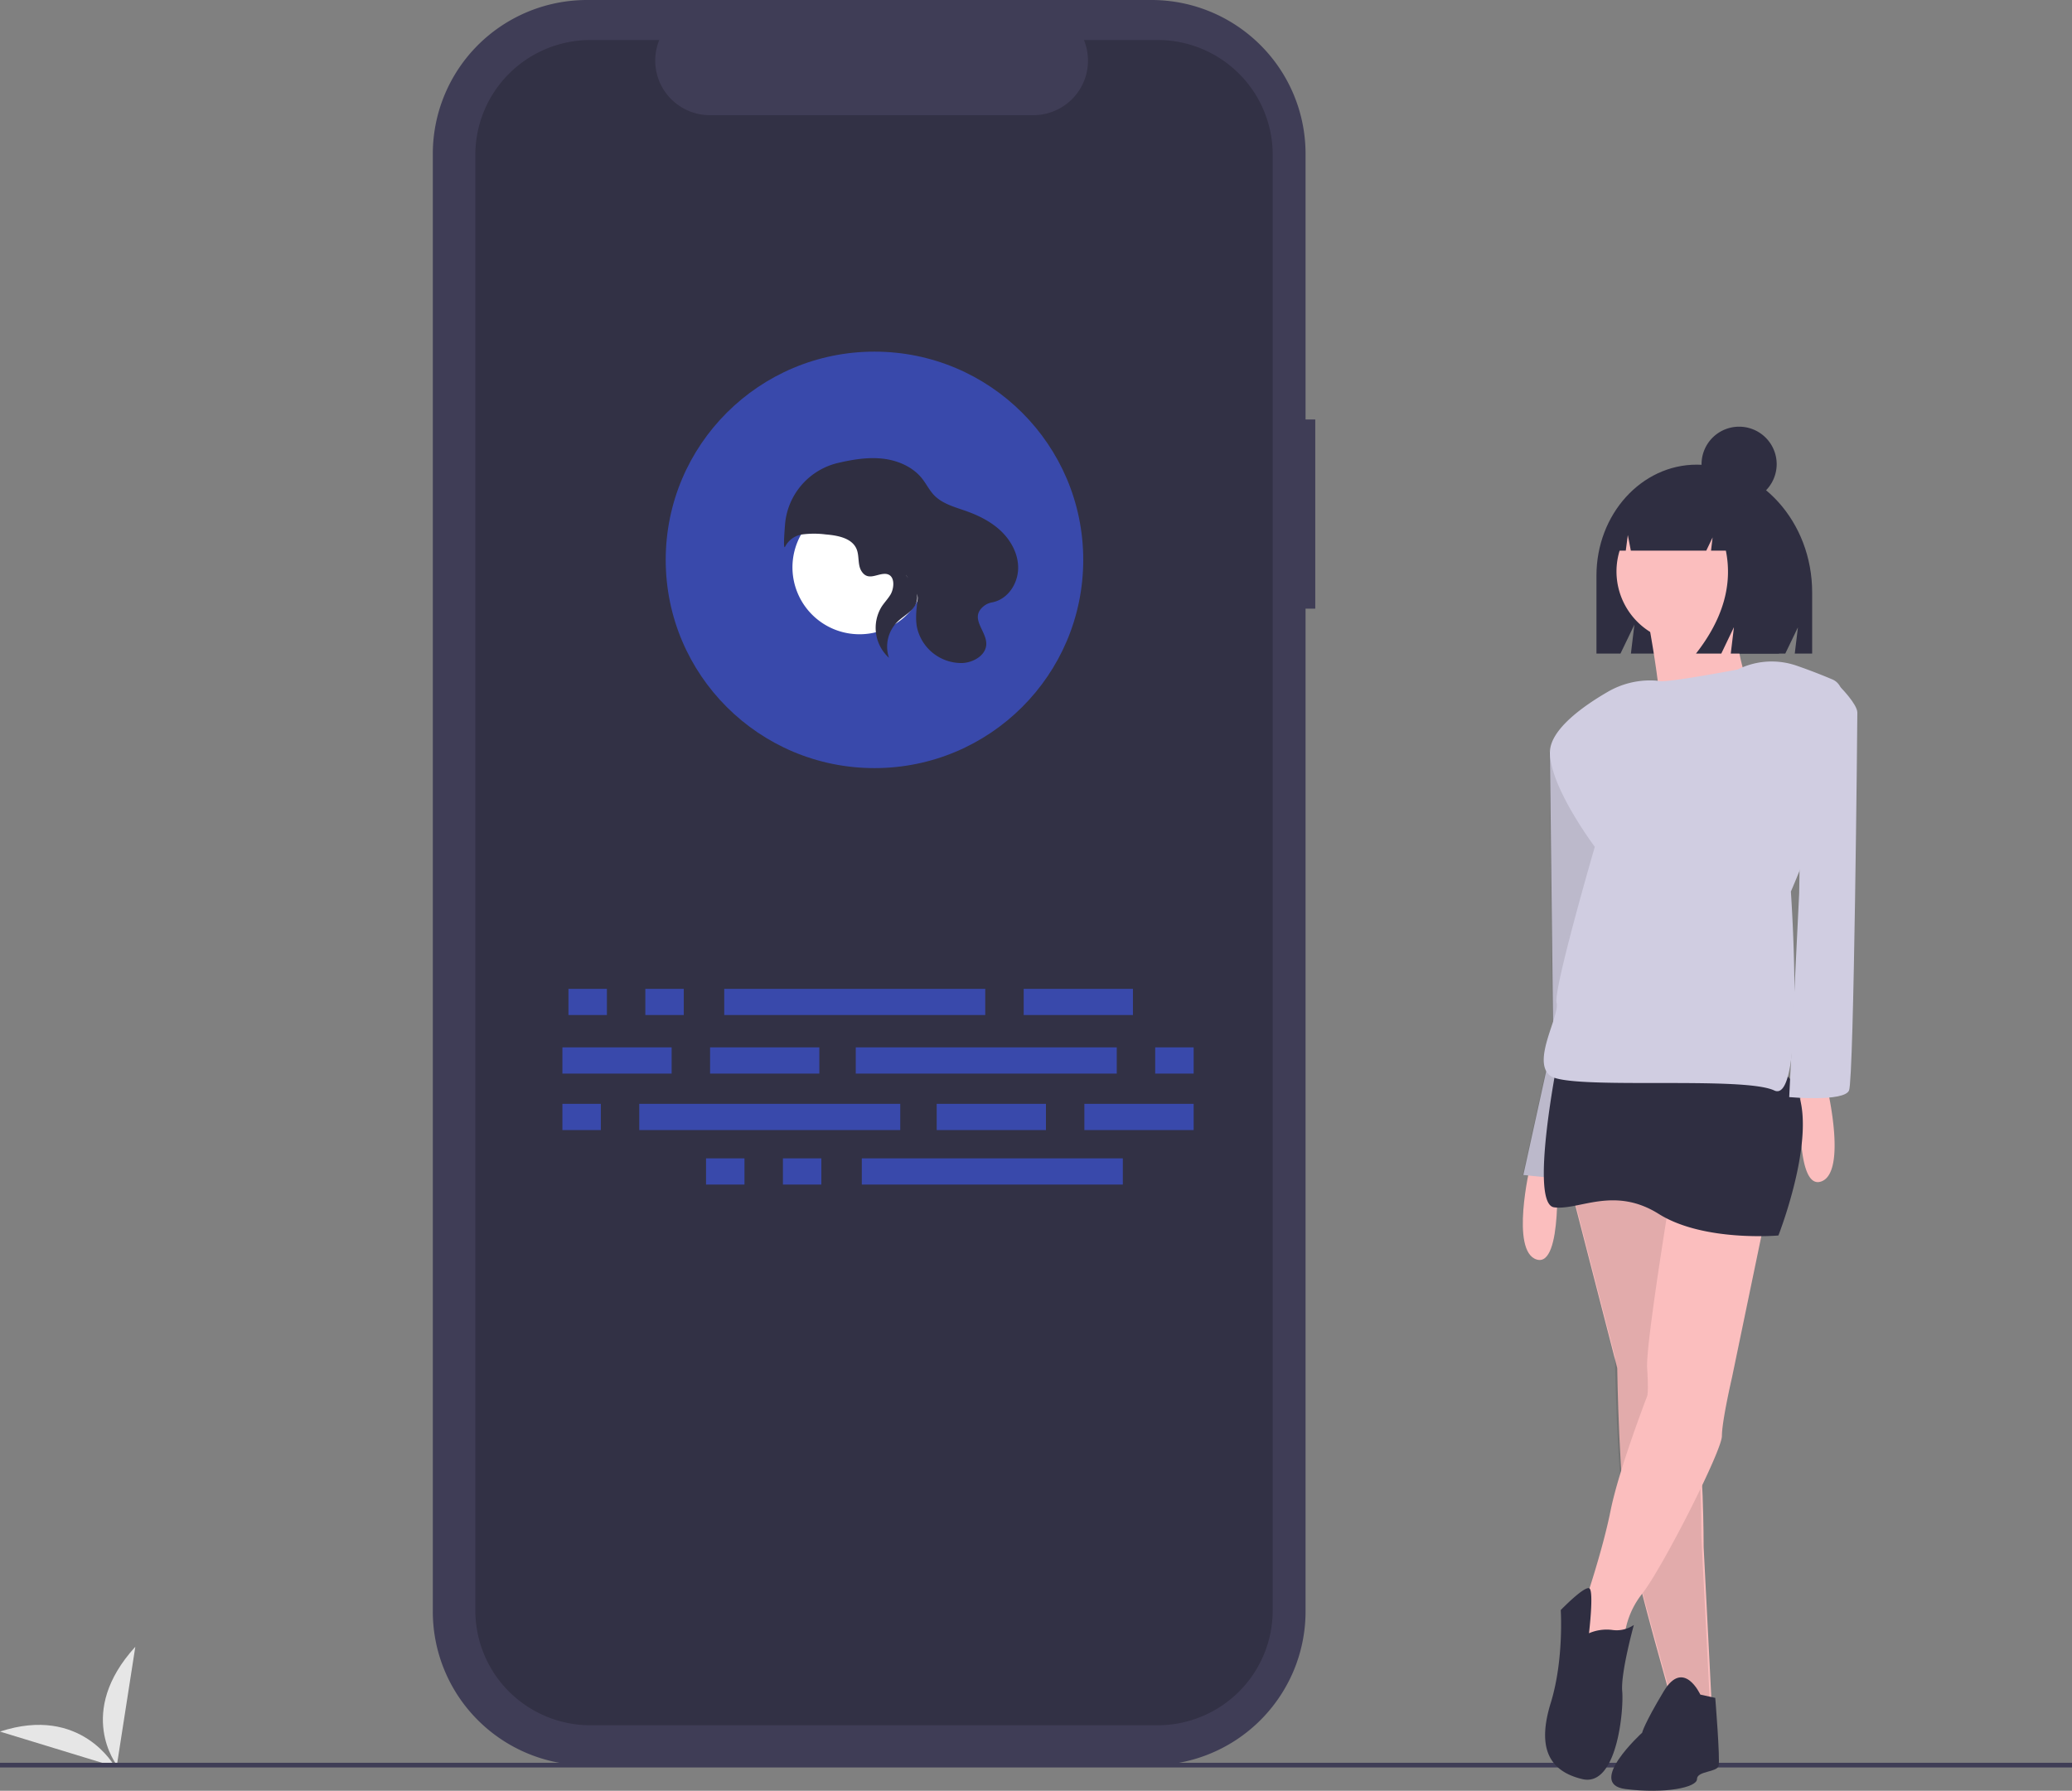 <svg width="140" height="121" fill="none" xmlns="http://www.w3.org/2000/svg"><rect width="100%" height="100%" fill="#808080" stroke="none"/><g clip-path="url(#clip0)"><path d="M7.762 119.374s-2.27-4.181-7.762-2.373l7.762 2.373z" fill="#E6E6E6"/><path d="M7.899 119.271s-2.809-3.56 1.244-8.001l-1.245 8.001z" fill="#E6E6E6"/><path d="M140 119.11H0v.315h140v-.315z" fill="#3F3D56"/><path d="M106.241 80.68l3.032 11.76s.112 8.287.785 11.534c.674 3.248 2.919 11.087 2.919 11.087l2.695.448-.561-10.975s0-6.607-.562-8.063c-.561-1.456-1.684-16.35-1.684-16.35l-6.624.56z" fill="#FBBEBE"/><path opacity=".1" d="M106.083 79.895l3.032 11.758s.112 8.287.786 11.535c.673 3.248 2.919 11.087 2.919 11.087l2.694.448-.561-10.975s0-6.607-.561-8.063c-.562-1.456-1.685-16.35-1.685-16.35l-6.624.56z" fill="#000"/><path d="M114.645 31.396c-3.742 0-6.776 3.358-6.776 7.5v5.264h1.623l.94-1.95-.235 1.95h10.431l.854-1.773-.214 1.773h1.175v-4.133c0-4.767-3.491-8.631-7.798-8.631z" fill="#2F2E41"/><path d="M103.378 78.833s-1.347 5.711.449 6.271c1.797.56 1.347-6.271 1.347-6.271h-1.796z" fill="#FBBEBE"/><path d="M105.623 49.828l-.898 1.008.225 19.374-2.021 9.183 4.491.448 2.245-18.478-.674-9.407-3.368-2.128z" fill="#D0CDE1"/><path opacity=".1" d="M105.583 49.828l-.898 1.008.224 19.374-2.021 9.183 4.491.448 2.245-18.478-.673-9.407-3.368-2.128z" fill="#000"/><path d="M114.046 43.425a4.818 4.818 0 004.824-4.812 4.818 4.818 0 00-4.824-4.812 4.818 4.818 0 00-4.824 4.812 4.818 4.818 0 004.824 4.812z" fill="#FBBEBE"/><path d="M111.28 41.5s1.415 7.314.772 8.084c-.644.77 6.817-1.412 6.817-1.412s-2.444-5.004-1.157-7.827L111.28 41.5zM123.475 73.57s1.347 5.711-.449 6.271c-1.797.56-1.348-6.271-1.348-6.271h1.797zM113.089 79.337s-1.908 11.423-1.796 13.102c.112 1.68 0 1.904 0 1.904s-1.908 4.928-2.47 7.727c-.561 2.8-1.796 6.384-1.796 6.384s-1.46 3.247-.225 3.247c1.235 0 2.919-.448 2.919-.448a5.713 5.713 0 011.235-3.565c1.348-1.698 5.389-9.65 5.389-10.657 0-1.008.674-3.92.674-3.92l2.582-12.43-6.512-1.344z" fill="#FBBEBE"/><path d="M105.23 71.722s-1.908 9.63-.224 9.855c1.684.224 4.042-1.456 7.073.448 3.031 1.903 8.083 1.456 8.083 1.456s3.481-8.847.337-10.975c-3.143-2.128-15.269-.784-15.269-.784zM107.364 110.357a3 3 0 011.571-.223 2.062 2.062 0 001.46-.336s-.898 3.247-.786 4.479c.112 1.232-.337 6.495-2.695 5.935-2.357-.56-3.031-2.239-2.133-5.151.898-2.912.674-6.271.674-6.271s1.638-1.689 1.942-1.46c.303.228-.033 3.027-.033 3.027z" fill="#2F2E41"/><path d="M114.886 114.501s-1.123-2.464-2.47-.224c-1.347 2.24-1.46 2.8-1.46 2.8s-3.817 3.471-1.122 3.807c2.694.336 4.827-.112 4.827-.672s1.348-.448 1.46-.896c.112-.448-.225-4.591-.225-4.591l-1.01-.224z" fill="#2F2E41"/><path d="M117.412 45.237s-4.715.896-5.277.784a2.78 2.78 0 00-.382-.04 5.684 5.684 0 00-3.134.774c-1.564.906-3.894 2.519-3.894 4.081 0 2.352 3.032 6.383 3.032 6.383s-2.807 9.631-2.582 10.527c.224.896-1.685 3.92-.45 4.928s13.024 0 15.157 1.008c2.133 1.007 1.123-13.439 1.123-13.439s5.725-13.102 2.806-14.334a37.66 37.66 0 00-2.43-.934 5.15 5.15 0 00-3.969.262z" fill="#D0CDE1"/><path d="M121.791 46.02l2.576.425s1.129 1.144 1.129 1.704-.225 24.749-.562 25.533c-.336.784-4.041.448-4.041.448l.673-13.775.225-14.334z" fill="#D0CDE1"/><path d="M116.572 33.462a3.563 3.563 0 00-2.804-1.427h-.133c-2.565 0-4.645 2.315-4.645 5.17h.86l.138-1.053.204 1.054h5.097l.427-.892-.106.892h1.003c.467 2.318-.205 4.636-2.018 6.954h1.709l.854-1.783-.214 1.783h3.257l.64-4.101c0-3.072-1.789-5.676-4.269-6.597z" fill="#2F2E41"/><path d="M117.508 33.894a2.535 2.535 0 002.538-2.532 2.535 2.535 0 00-2.538-2.531 2.535 2.535 0 00-2.538 2.531 2.535 2.535 0 002.538 2.532z" fill="#2F2E41"/><path d="M88.87 28.345h-.657V10.391a10.369 10.369 0 00-3.052-7.348A10.42 10.42 0 0077.795 0H39.661a10.44 10.44 0 00-7.366 3.043 10.39 10.39 0 00-3.051 7.348v98.496a10.37 10.37 0 003.05 7.348 10.425 10.425 0 007.366 3.043h38.135a10.426 10.426 0 009.624-6.414c.524-1.261.794-2.612.794-3.977V41.125h.657v-12.78z" fill="#3F3D56"/><path opacity=".2" d="M78.215 2.703h-4.977a3.679 3.679 0 01-1.685 4.647 3.703 3.703 0 01-1.737.433H47.968a3.703 3.703 0 01-3.067-1.63 3.68 3.68 0 01-.355-3.45h-4.65a7.797 7.797 0 00-5.5 2.273 7.758 7.758 0 00-2.279 5.487v98.352a7.746 7.746 0 002.279 5.487 7.797 7.797 0 005.501 2.273h38.317a7.797 7.797 0 005.501-2.273 7.756 7.756 0 002.279-5.487V10.463a7.742 7.742 0 00-2.279-5.487 7.782 7.782 0 00-5.5-2.273z" fill="#000"/><path d="M69.168 68.586h7.382v-1.772h-7.382v1.772zM43.604 68.586h2.597v-1.772h-2.597v1.772zM38.41 68.586h2.597v-1.772h-2.598v1.772zM48.935 68.586h17.636v-1.772H48.935v1.772zM52.9 80.04h2.597v-1.772H52.9v1.773zM47.705 80.04h2.598v-1.772h-2.598v1.773zM58.231 80.04h17.636v-1.772H58.23v1.773zM47.978 72.541h7.383v-1.773h-7.383v1.773zM37.999 72.541h7.382v-1.773H38v1.773zM78.054 72.541h2.598v-1.773h-2.598v1.773zM57.822 72.541h17.635v-1.773H57.822v1.773zM70.672 74.586H63.29v1.773h7.382v-1.773zM80.652 74.586h-7.383v1.773h7.383v-1.773zM40.596 74.586H38v1.773h2.597v-1.773zM60.83 74.586H43.193v1.773h17.635v-1.773zM59.086 51.9c7.79 0 14.106-6.299 14.106-14.07 0-7.77-6.316-14.07-14.106-14.07s-14.105 6.3-14.105 14.07c0 7.771 6.315 14.07 14.105 14.07z" fill="#3949AB"/><path d="M58.078 42.856a4.528 4.528 0 004.534-4.523 4.528 4.528 0 00-4.534-4.522 4.528 4.528 0 00-4.534 4.522 4.528 4.528 0 004.534 4.523z" fill="#fff"/><path d="M58.216 38.604c-.282-.433-.14-1.022-.337-1.5-.31-.749-1.276-.925-2.087-.993a6.235 6.235 0 00-1.616.004 1.554 1.554 0 00-1.121.811c-.12.24-.09-.511-.013-1.476a4.656 4.656 0 011.11-2.668 4.676 4.676 0 012.474-1.503l.034-.008c.987-.227 2.004-.394 3.01-.276 1.005.118 2.007.551 2.635 1.343.286.363.49.79.81 1.123.562.585 1.396.798 2.162 1.07.866.307 1.708.729 2.37 1.364.663.636 1.133 1.508 1.147 2.425.016 1.07-.666 2.173-1.765 2.384a1.236 1.236 0 00-.528.227c-1.049.812.148 1.661.14 2.575-.007.763-.858 1.26-1.622 1.295a3.082 3.082 0 01-1.969-.665 3.068 3.068 0 01-1.095-1.763c-.115-.626-.026-1.269.049-1.9.085-.724-1.476-2.427-.445-1.178.202.237.338.522.395.828.171.997-.738 1.332-1.312 1.885a2.37 2.37 0 00-.576 2.44 2.731 2.731 0 01-.498-3.452c.185-.282.423-.528.599-.817.273-.45.348-1.43-.417-1.403-.546.019-1.114.473-1.534-.172z" fill="#2F2E41"/></g><defs><clipPath id="clip0"><path fill="#fff" d="M0 0h140v121H0z"/></clipPath></defs></svg>